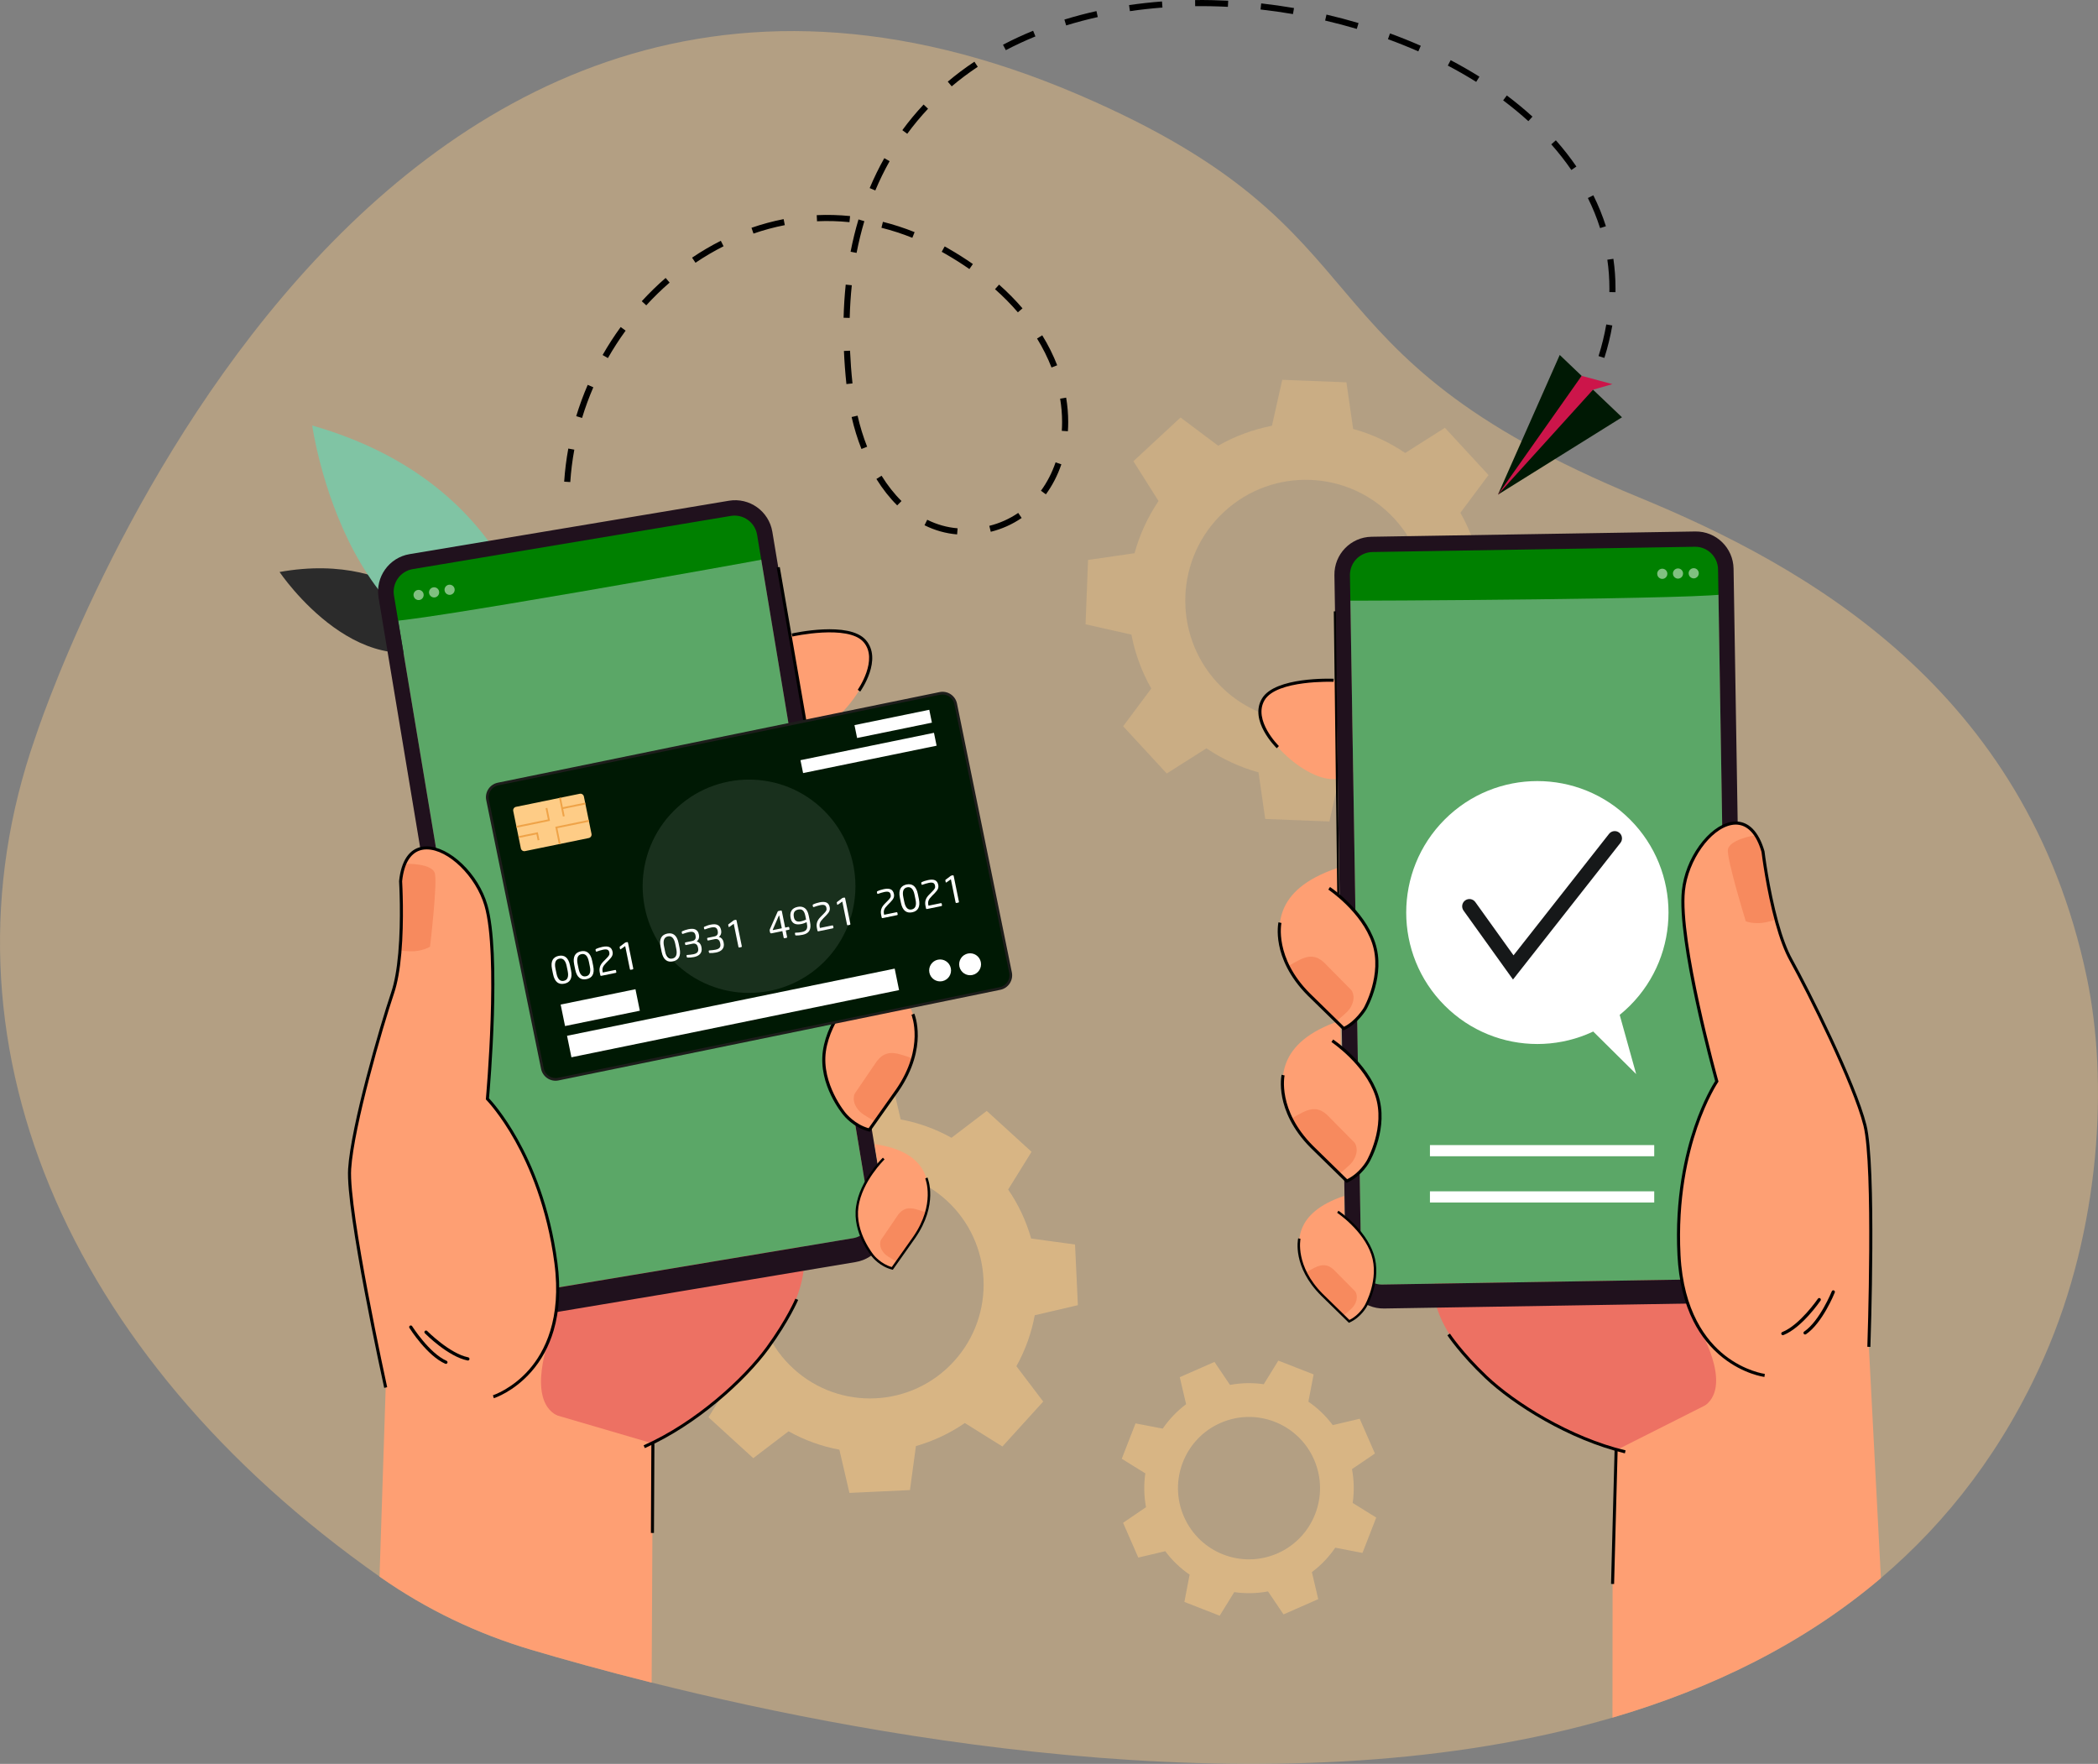 <svg width="584" height="491" viewBox="0 0 584 491" fill="none" xmlns="http://www.w3.org/2000/svg">
<rect x="0" y="0" width="584" height="491" fill="#808080" stroke="none"/>
<g clip-path="url(#clip0_3_12590)">
<g opacity="0.4">
<path d="M568.979 377.861C557.752 403.303 542.182 423.464 523.565 439.278C502.064 457.543 476.493 470.012 448.841 478.121C358.874 504.512 246.883 484.757 181.395 468.369C168.114 465.044 156.748 461.859 147.864 459.225C132.868 454.778 118.657 447.988 105.848 438.995C105.781 438.947 105.714 438.9 105.647 438.855C17.879 377.139 -19.396 288.935 9.785 205.39C10.238 204.086 96.28 -61.23 300.301 26.392C389.867 64.86 356.922 97.546 456.201 138.432C502.614 157.549 564.034 191.642 580.884 272.071C586.895 300.774 584.871 341.851 568.982 377.861H568.979Z" fill="#FECC86"/>
</g>
<g opacity="0.3">
<path d="M335.821 208.305C340.325 211.356 345.222 213.592 350.314 214.997L352.182 227.973L361.119 228.32L370.056 228.667L372.924 215.876C378.108 214.871 383.164 213.021 387.891 210.332L398.367 218.183L404.93 212.095L411.494 206.007L404.498 194.929C407.541 190.415 409.772 185.505 411.173 180.4L424.117 178.528L424.463 169.568L424.809 160.609L412.05 157.735C411.048 152.537 409.205 147.468 406.519 142.733L414.353 132.231L408.281 125.651L402.208 119.071L391.158 126.085C386.654 123.034 381.757 120.798 376.665 119.392L374.797 106.417L365.86 106.07L356.923 105.723L354.056 118.514C348.871 119.518 343.815 121.366 339.091 124.058L328.615 116.207L322.052 122.295L315.488 128.383L322.484 139.461C319.441 143.975 317.21 148.885 315.809 153.99L302.865 155.862L302.519 164.821L302.173 173.781L314.932 176.655C315.934 181.853 317.78 186.922 320.463 191.66L312.631 202.162L318.704 208.742L324.776 215.322L335.827 208.308L335.821 208.305ZM340.702 142.509C354.301 129.894 375.528 130.72 388.112 144.353C400.695 157.987 399.871 179.267 386.272 191.881C372.672 204.496 351.445 203.67 338.862 190.037C326.279 176.403 327.102 155.123 340.702 142.509Z" fill="#FECC86"/>
</g>
<g opacity="0.5">
<path d="M264.855 316.718C260.38 314.216 255.6 312.511 250.706 311.604L247.908 299.566L239.488 299.961L231.067 300.356L229.403 312.604C224.615 313.967 220.014 316.111 215.792 319.022L205.322 312.492L199.646 318.742L193.97 324.992L201.433 334.833C198.937 339.319 197.237 344.111 196.332 349.017L184.324 351.822L184.718 360.263L185.112 368.705L197.329 370.373C198.689 375.173 200.827 379.786 203.731 384.018L197.217 394.514L203.452 400.204L209.686 405.894L219.503 398.412C223.978 400.915 228.758 402.619 233.652 403.526L236.45 415.564L244.87 415.169L253.291 414.775L254.955 402.527C259.743 401.164 264.344 399.02 268.566 396.109L279.035 402.639L284.711 396.389L290.387 390.139L282.925 380.298C285.421 375.811 287.121 371.02 288.026 366.113L300.034 363.309L299.64 354.867L299.246 346.426L287.029 344.757C285.669 339.957 283.53 335.345 280.627 331.113L287.138 320.617L280.903 314.927L274.669 309.237L264.852 316.718H264.855ZM265.564 378.912C253.805 391.86 233.803 392.801 220.888 381.012C207.972 369.223 207.034 349.171 218.794 336.224C230.553 323.276 250.555 322.335 263.47 334.124C276.386 345.913 277.324 365.965 265.564 378.912Z" fill="#FECC86"/>
</g>
<g opacity="0.5">
<path d="M370.986 396.697C369.065 394.128 366.767 391.936 364.201 390.17L365.656 382.582L360.747 380.662L355.839 378.742L351.783 385.311C348.703 384.869 345.531 384.919 342.382 385.507L338.06 379.109L333.233 381.23L328.406 383.352L330.17 390.875C327.607 392.801 325.421 395.105 323.659 397.677L316.09 396.219L314.175 401.139L312.26 406.059L318.812 410.126C318.371 413.213 318.422 416.393 319.005 419.55L312.623 423.883L314.739 428.722L316.855 433.561L324.36 431.793C326.281 434.362 328.579 436.553 331.144 438.32L329.69 445.907L334.598 447.827L339.506 449.747L343.563 443.178C346.643 443.621 349.814 443.57 352.964 442.983L357.285 449.381L362.113 447.259L366.94 445.138L365.176 437.614C367.739 435.689 369.925 433.385 371.686 430.813L379.255 432.271L381.171 427.351L383.086 422.43L376.533 418.363C376.974 415.276 376.924 412.097 376.338 408.939L382.72 404.607L380.604 399.768L378.488 394.928L370.983 396.697H370.986ZM355.613 432.394C345.612 436.791 333.95 432.226 329.567 422.201C325.184 412.175 329.735 400.484 339.735 396.09C349.736 391.693 361.398 396.258 365.781 406.283C370.168 416.309 365.614 428 355.613 432.394Z" fill="#FECC86"/>
</g>
<path d="M127.146 177.036C127.146 177.036 112.633 152.982 77.817 159.221C77.817 159.221 101.256 194.067 127.146 177.036Z" fill="#2B2B2B"/>
<path d="M149.808 183.388C149.808 183.388 145.486 135.172 86.908 118.445C86.908 118.445 96.906 190.125 149.808 183.388Z" fill="#80C4A4"/>
<path d="M219.902 176.897C219.902 176.897 236.467 172.833 241.261 179.078C246.054 185.322 234.25 202.538 225.282 203.873C216.315 205.211 219.902 176.897 219.902 176.897Z" fill="#FE9F73"/>
<path d="M173.087 406.946C173.087 406.946 215.237 386.427 222.962 357.444C230.69 328.462 181.077 324.756 181.767 324.762C182.457 324.765 131.381 338.328 127.894 346.604C124.407 354.878 109.07 389.352 115.274 389.383C121.478 389.414 173.087 406.949 173.087 406.949V406.946Z" fill="#ED7163"/>
<path d="M210.376 146.67C210.365 146.608 210.351 146.547 210.334 146.485C209.86 144.4 207.903 143 205.781 143.227C205.719 143.233 205.655 143.241 205.591 143.25C205.571 143.252 205.549 143.252 205.53 143.258L112.781 158.769C112.761 158.772 112.739 158.778 112.72 158.783C112.658 158.795 112.594 158.809 112.535 158.825C110.455 159.301 109.057 161.263 109.283 163.388C109.288 163.449 109.297 163.514 109.305 163.575C109.308 163.595 109.308 163.617 109.313 163.637L141.485 356.965C141.82 358.975 143.716 360.332 145.72 359.996L239.538 344.306C241.543 343.97 242.897 342.069 242.562 340.06L210.39 146.731C210.388 146.712 210.382 146.689 210.376 146.67Z" fill="#5BA767"/>
<path d="M107.513 162.71L114.233 156.233L204.645 141.352L213.735 147.017C213.735 147.017 214.316 155.231 213.838 155.438C213.361 155.646 108.666 174.412 108.401 172.792C108.135 171.174 107.515 162.71 107.515 162.71H107.513Z" fill="#008000"/>
<g opacity="0.5">
<path d="M117.918 165.383C118.013 165.951 117.756 166.497 117.306 166.797C117.147 166.906 116.96 166.981 116.754 167.015C116.553 167.048 116.352 167.037 116.162 166.987C115.64 166.853 115.218 166.419 115.126 165.851C114.997 165.078 115.52 164.348 116.287 164.219C117.058 164.09 117.787 164.611 117.915 165.383H117.918Z" fill="white"/>
<path d="M122.234 164.66C122.329 165.229 122.072 165.774 121.623 166.074C121.464 166.183 121.277 166.259 121.07 166.292C120.866 166.326 120.662 166.315 120.478 166.264C119.956 166.127 119.537 165.696 119.442 165.128C119.314 164.355 119.833 163.625 120.604 163.496C121.374 163.367 122.103 163.888 122.232 164.66H122.234Z" fill="white"/>
<path d="M126.551 163.938C126.646 164.506 126.389 165.052 125.939 165.351C125.78 165.46 125.593 165.536 125.386 165.57C125.183 165.603 124.979 165.592 124.795 165.542C124.272 165.404 123.854 164.973 123.759 164.405C123.63 163.633 124.15 162.902 124.92 162.773C125.691 162.645 126.419 163.165 126.548 163.938H126.551Z" fill="white"/>
</g>
<path d="M242.23 338.061C242.749 341.176 240.646 344.123 237.542 344.644L147.719 359.665C144.612 360.186 141.669 358.081 141.153 354.966L109.665 165.76C109.087 162.284 111.43 158.995 114.897 158.416L203.419 143.61C206.886 143.031 210.167 145.376 210.745 148.855L242.232 338.061H242.23ZM202.905 139.384L114.012 154.251C108.291 155.209 104.427 160.633 105.382 166.368L137.194 357.521C138.149 363.256 143.559 367.13 149.28 366.173L238.173 351.305C243.894 350.348 247.758 344.924 246.803 339.189L214.991 148.035C214.036 142.3 208.626 138.426 202.905 139.384Z" fill="#20111D"/>
<path d="M181.725 401.804V402.059V402.14L181.602 426.681L181.393 468.373C168.111 465.048 156.745 461.863 147.861 459.229C132.866 454.782 118.655 447.991 105.845 438.999C105.778 438.951 105.711 438.903 105.644 438.859L107.362 386.231C107.362 386.231 96.579 337.113 97.327 325.369C98.078 313.625 105.792 286.716 109.288 276.368C110.315 273.326 110.932 269.385 111.287 265.338C111.315 265.036 111.34 264.733 111.362 264.428C111.362 264.42 111.362 264.417 111.362 264.417C111.669 260.532 111.745 256.605 111.734 253.328C111.734 253.224 111.734 253.124 111.734 253.017C111.734 252.729 111.734 252.452 111.728 252.175C111.728 252.102 111.728 252.029 111.728 251.956C111.681 247.999 111.513 245.284 111.513 245.284C111.58 244.612 111.675 243.982 111.79 243.392C111.907 242.773 112.052 242.199 112.217 241.665C112.342 241.259 112.482 240.876 112.63 240.52C113.638 238.105 115.185 236.747 117.01 236.243C118.362 235.868 119.869 235.961 121.427 236.434C126.939 238.107 133.084 244.553 135.261 251.97C139.329 265.814 135.683 305.872 135.683 305.872C135.683 305.872 145.109 315.416 151.028 334.446C152.597 339.489 153.92 345.199 154.755 351.575C155.07 353.999 155.229 356.274 155.246 358.41C155.271 360.876 155.107 363.154 154.797 365.253C154.358 368.24 153.621 370.868 152.692 373.177C147.741 385.495 137.339 388.803 137.339 388.803L138.025 389.005L154.995 393.975L180.84 401.546L181.728 401.807H181.733L181.725 401.804Z" fill="#FE9F73"/>
<path d="M235.69 270.258L236.846 277.336C236.846 277.336 226.887 287.409 230.137 300.203C233.387 312.997 241.969 314.539 241.969 314.539C241.969 314.539 255.376 296.525 255.164 290.27C254.952 284.014 254.902 273.046 235.69 270.261V270.258Z" fill="#FE9F73"/>
<path d="M243.678 312.167C243.678 312.167 249.052 306.704 254.047 294.778C253.218 294.263 251.674 293.815 250.688 293.521C247.656 292.62 245.727 293.244 244.088 295.377L237.918 304.431C237.918 304.431 236.732 306.743 239.336 309.416C240.339 310.443 243.681 312.167 243.681 312.167H243.678Z" fill="#F78A5E"/>
<path d="M242.148 315.019L241.866 314.949C237.561 313.88 234.894 310.552 234.783 310.409C234.504 310.079 227.708 301.951 229.062 292.493C230.413 283.078 238.287 275.412 238.622 275.09L239.211 275.706C239.13 275.781 231.212 283.498 229.902 292.617C228.601 301.691 235.369 309.791 235.439 309.872C235.472 309.914 237.935 312.979 241.791 314.051L249.44 303.227C257.445 291.643 253.754 282.577 253.718 282.485L254.499 282.151C254.541 282.249 255.516 284.581 255.468 288.424C255.424 291.948 254.46 297.459 250.138 303.717L242.148 315.022V315.019Z" fill="black"/>
<path d="M243.468 318.473L244.37 324.003C244.37 324.003 236.589 331.874 239.127 341.871C241.665 351.869 248.371 353.073 248.371 353.073C248.371 353.073 258.847 338.994 258.682 334.11C258.517 329.223 258.478 320.65 243.466 318.473H243.468Z" fill="#FE9F73"/>
<path d="M249.708 351.221C249.708 351.221 253.91 346.953 257.811 337.633C257.163 337.23 255.957 336.883 255.186 336.653C252.816 335.948 251.311 336.435 250.029 338.103L245.208 345.179C245.208 345.179 244.281 346.984 246.316 349.072C247.098 349.875 249.711 351.221 249.711 351.221H249.708Z" fill="#F78A5E"/>
<path d="M248.514 353.449L248.293 353.396C244.929 352.562 242.846 349.959 242.76 349.85C242.542 349.592 237.232 343.242 238.29 335.85C239.345 328.494 245.499 322.502 245.761 322.25L246.222 322.731C246.16 322.79 239.97 328.819 238.949 335.945C237.932 343.035 243.22 349.366 243.273 349.43C243.301 349.464 245.225 351.857 248.237 352.696L254.215 344.238C260.469 335.187 257.588 328.1 257.557 328.03L258.168 327.769C258.297 328.069 261.237 335.245 254.759 344.622L248.517 353.455L248.514 353.449Z" fill="black"/>
<path d="M153.093 372.033C153.093 372.033 146.376 389.448 154.978 393.968C163.58 398.488 134.259 400.895 134.264 400.042C134.27 399.191 114.006 373.964 119.109 372.713C124.213 371.462 140.172 365.579 143.762 369.43C147.353 373.281 153.093 372.033 153.093 372.033Z" fill="#FE9F73"/>
<path d="M228.906 228.355L230.062 235.434C230.062 235.434 220.103 245.507 223.353 258.301C226.603 271.095 235.185 272.637 235.185 272.637C235.185 272.637 248.592 254.623 248.38 248.368C248.171 242.115 248.118 231.143 228.906 228.358V228.355Z" fill="#FE9F73"/>
<path d="M236.891 270.265C236.891 270.265 242.265 264.801 247.26 252.875C246.431 252.36 244.887 251.912 243.901 251.619C240.869 250.717 238.94 251.341 237.301 253.474L231.131 262.529C231.131 262.529 229.944 264.841 232.549 267.514C233.552 268.541 236.894 270.265 236.894 270.265H236.891Z" fill="#F78A5E"/>
<path d="M181.314 401.827L181.188 426.703L182.037 426.707L182.163 401.831L181.314 401.827Z" fill="black"/>
<path d="M179.5 403.097L179.156 402.319C193.588 395.938 206.998 383.659 213.346 374.952C218.964 367.252 221.373 361.559 221.396 361.5L222.18 361.83C222.155 361.889 219.715 367.666 214.033 375.453C207.617 384.249 194.074 396.651 179.5 403.097Z" fill="black"/>
<path d="M121.017 242.968C120.171 240.567 114.054 240.248 112.256 240.57C111.094 240.777 112.309 263.386 111.365 264.416C111.365 264.416 111.195 264.699 114.163 264.802C117.435 264.917 119.705 263.535 119.705 263.535C119.705 263.535 121.86 245.37 121.014 242.968H121.017Z" fill="#F78A5E"/>
<path d="M235.363 273.117L235.084 273.049C231.212 272.131 228.141 268.675 228.012 268.526C227.716 268.179 220.921 260.051 222.278 250.591C223.629 241.176 231.502 233.509 231.837 233.188L232.426 233.803C232.345 233.879 224.427 241.595 223.118 250.714C221.817 259.785 228.585 267.888 228.654 267.969C228.68 267.997 231.524 271.194 235.006 272.151L242.656 261.325C250.661 249.74 246.97 240.675 246.933 240.582L247.715 240.249C247.757 240.347 248.731 242.679 248.684 246.521C248.639 250.045 247.676 255.556 243.354 261.815L235.366 273.117H235.363Z" fill="black"/>
<path d="M229.643 235.505L216.217 157.981L217.057 157.844L230.481 235.365L229.643 235.505Z" fill="black"/>
<path d="M239.446 192.51L238.753 192.017C238.812 191.933 244.636 183.59 240.364 178.711C236.034 173.769 220.731 177.147 220.578 177.18L220.391 176.349C221.038 176.204 236.341 172.828 241.001 178.149C245.716 183.531 239.703 192.146 239.446 192.51Z" fill="black"/>
<path d="M124.387 379.568C124.261 379.658 124.097 379.68 123.946 379.616C118.892 377.388 114.168 369.957 113.967 369.641C113.836 369.431 113.898 369.157 114.107 369.022C114.316 368.891 114.593 368.952 114.724 369.162C114.771 369.238 119.504 376.68 124.306 378.796C124.532 378.897 124.635 379.16 124.535 379.387C124.501 379.462 124.448 379.527 124.387 379.571V379.568Z" fill="#000100"/>
<path d="M130.501 378.633C130.404 378.703 130.278 378.733 130.152 378.708C124.739 377.625 118.524 371.389 118.264 371.126C118.091 370.95 118.091 370.664 118.267 370.491C118.443 370.314 118.728 370.317 118.901 370.491C118.962 370.552 125.185 376.797 130.328 377.824C130.571 377.871 130.727 378.109 130.68 378.353C130.658 378.47 130.591 378.565 130.501 378.63V378.633Z" fill="#000100"/>
<path d="M137.464 389.205L137.207 388.393C137.26 388.376 142.534 386.647 147.25 381.278C151.602 376.324 156.366 367.158 154.33 351.63C152.284 335.998 147.241 324.472 143.369 317.553C139.176 310.058 135.415 306.209 135.378 306.17L135.239 306.03L135.256 305.831C135.292 305.431 138.849 265.695 134.851 252.09C132.458 243.939 124.817 236.48 118.822 236.438C118.817 236.438 118.814 236.438 118.808 236.438C115.846 236.424 113.705 238.274 112.619 241.792C112.3 242.822 112.071 244.001 111.937 245.297C111.976 245.974 112.538 256.025 111.711 265.379C111.306 269.997 110.625 273.739 109.69 276.507C106.49 285.979 98.508 313.5 97.749 325.401C97.012 336.949 107.666 385.65 107.775 386.143L106.945 386.325C106.504 384.318 96.157 337.017 96.903 325.348C97.668 313.369 105.675 285.741 108.886 276.236C109.799 273.532 110.466 269.854 110.865 265.306C111.711 255.731 111.094 245.417 111.089 245.313V245.28V245.246C111.228 243.883 111.471 242.638 111.806 241.543C113.333 236.603 116.455 235.576 118.811 235.59C118.817 235.59 118.822 235.59 118.828 235.59C121.846 235.612 125.425 237.39 128.644 240.471C131.942 243.626 134.435 247.667 135.663 251.852C139.606 265.267 136.417 302.344 136.118 305.719C136.841 306.492 140.298 310.335 144.089 317.108C148.004 324.094 153.102 335.737 155.168 351.52C156.084 358.521 155.729 364.854 154.115 370.349C152.817 374.76 150.712 378.639 147.853 381.88C142.978 387.408 137.685 389.138 137.461 389.208L137.464 389.205Z" fill="black"/>
<path d="M371.818 189.385C371.818 189.385 354.795 188.388 351.205 195.397C347.614 202.405 362.325 217.2 371.385 216.892C380.445 216.584 371.818 189.385 371.818 189.385Z" fill="#FE9F73"/>
<path d="M459.303 407.176C459.303 407.176 414.152 394.626 401.331 367.516C388.511 340.408 436.638 327.782 435.96 327.911C435.281 328.04 487.962 332.135 492.882 339.641C497.804 347.148 519.098 378.277 513.001 379.433C506.906 380.586 459.303 407.176 459.303 407.176Z" fill="#ED7163"/>
<path d="M375.744 157.933C375.744 157.868 375.747 157.807 375.749 157.742C375.842 155.607 377.514 153.874 379.641 153.715C379.703 153.709 379.767 153.706 379.831 153.701C379.854 153.701 379.873 153.698 379.893 153.698L473.912 152.164C473.934 152.164 473.953 152.164 473.973 152.164C474.037 152.164 474.099 152.167 474.163 152.17C476.293 152.262 478.021 153.939 478.183 156.069C478.189 156.13 478.192 156.194 478.197 156.259C478.197 156.281 478.2 156.301 478.203 156.32L481.383 352.297C481.416 354.334 479.794 356.014 477.762 356.047L382.659 357.598C380.627 357.631 378.952 356.008 378.918 353.968L375.738 157.991C375.738 157.969 375.738 157.949 375.738 157.93L375.744 157.933Z" fill="#5BA767"/>
<path d="M479.805 155.086L472.029 149.934L380.426 151.666L372.505 158.882C372.505 158.882 373.415 167.066 373.92 167.183C374.426 167.301 480.782 166.805 480.752 165.165C480.721 163.525 479.808 155.089 479.808 155.089L479.805 155.086Z" fill="#008000"/>
<g opacity="0.5">
<path d="M470.05 159.602C470.058 160.178 470.41 160.668 470.904 160.881C471.08 160.959 471.278 161.001 471.488 160.996C471.692 160.993 471.887 160.945 472.063 160.861C472.552 160.635 472.887 160.131 472.878 159.554C472.864 158.771 472.219 158.146 471.44 158.16C470.659 158.174 470.036 158.818 470.05 159.602Z" fill="white"/>
<path d="M465.675 159.672C465.683 160.249 466.035 160.739 466.529 160.951C466.705 161.03 466.903 161.072 467.113 161.066C467.319 161.063 467.518 161.016 467.691 160.932C468.179 160.702 468.514 160.201 468.503 159.625C468.489 158.841 467.847 158.217 467.065 158.231C466.284 158.245 465.661 158.888 465.675 159.672Z" fill="white"/>
<path d="M461.3 159.746C461.308 160.323 461.66 160.813 462.154 161.025C462.33 161.104 462.528 161.146 462.738 161.14C462.947 161.135 463.143 161.09 463.316 161.006C463.804 160.776 464.139 160.275 464.128 159.699C464.114 158.915 463.472 158.291 462.69 158.305C461.909 158.319 461.286 158.963 461.3 159.746Z" fill="white"/>
</g>
<path d="M375.774 160.146C375.719 156.622 378.522 153.72 382.034 153.661L471.767 152.197C475.282 152.141 478.177 154.948 478.236 158.472L481.349 350.267C481.399 353.427 478.887 356.027 475.737 356.077L384.686 357.564C381.537 357.614 378.94 355.098 378.89 351.938L375.777 160.143L375.774 160.146ZM371.45 160.11L374.596 353.88C374.691 359.694 379.468 364.329 385.267 364.233L475.374 362.764C481.173 362.669 485.797 357.88 485.702 352.067L482.555 158.296C482.46 152.483 477.683 147.848 471.884 147.943L381.777 149.412C375.978 149.507 371.355 154.296 371.45 160.11Z" fill="#20111D"/>
<path d="M523.565 439.284C502.065 457.549 476.493 470.018 448.842 478.127L448.886 440.921L448.9 428.124L449.939 404.012L449.925 403.936L449.88 403.684L450.14 403.553L450.707 403.264L474.773 391.134H474.779L490.559 383.18L491.198 382.858C491.198 382.858 480.329 381.481 473.252 370.212C473.243 370.201 473.241 370.19 473.232 370.179C473.227 370.17 473.224 370.165 473.221 370.156C471.914 368.077 470.742 365.658 469.787 362.854C469.106 360.844 468.533 358.633 468.115 356.207C467.746 354.102 467.492 351.837 467.366 349.394C467.177 345.641 467.19 342.083 467.358 338.727C467.481 336.337 467.682 334.053 467.947 331.87C468.263 329.242 468.673 326.771 469.142 324.456C470.44 318.06 472.205 312.874 473.813 309.02C476.002 303.764 477.892 300.987 477.892 300.987C477.892 300.987 475.605 292.786 473.285 282.534C473.093 281.697 472.906 280.849 472.719 279.99C470.192 268.472 467.838 255.107 468.6 247.897C469.404 240.206 474.288 232.755 479.408 230.113C480.851 229.363 482.32 229.002 483.716 229.125C485.603 229.293 487.371 230.343 488.797 232.54C489.01 232.865 489.213 233.217 489.409 233.592C489.663 234.085 489.906 234.619 490.132 235.199C490.132 235.199 490.132 235.204 490.138 235.21C490.358 235.775 490.565 236.377 490.752 237.027C490.752 237.027 491.104 239.929 491.818 244.057C491.852 244.253 491.888 244.455 491.922 244.659C491.955 244.849 491.989 245.04 492.022 245.225C492.6 248.398 493.368 252.146 494.342 255.816V255.827C494.342 255.827 494.342 255.827 494.342 255.832C494.418 256.123 494.498 256.42 494.579 256.708C495.657 260.627 496.975 264.389 498.533 267.193C503.838 276.74 516.273 301.81 519.126 313.229C521.977 324.643 520.218 374.9 520.218 374.9L523.568 439.278L523.565 439.284Z" fill="#FE9F73"/>
<path d="M373.105 284.07L373.245 291.241C373.245 291.241 384.854 299.347 383.963 312.516C383.072 325.687 374.909 328.758 374.909 328.758C374.909 328.758 358.478 313.467 357.56 307.276C356.641 301.088 354.715 290.287 373.108 284.07H373.105Z" fill="#FE9F73"/>
<path d="M372.798 326.735C372.798 326.735 366.528 322.336 359.467 311.509C360.19 310.852 361.628 310.135 362.546 309.668C365.366 308.232 367.374 308.498 369.373 310.297L377.073 318.087C377.073 318.087 378.656 320.147 376.576 323.245C375.777 324.438 372.798 326.738 372.798 326.738V326.735Z" fill="#F78A5E"/>
<path d="M374.819 329.268L364.927 319.598C359.544 314.224 357.606 308.976 356.925 305.519C356.185 301.749 356.724 299.278 356.746 299.174L357.576 299.362C357.553 299.457 355.557 309.043 365.521 318.99L374.992 328.249C378.591 326.497 380.461 323.037 380.481 323.001C380.542 322.897 385.738 313.703 382.823 305.015C379.894 296.283 370.715 290.128 370.622 290.066L371.091 289.355C371.48 289.61 380.606 295.729 383.63 304.744C386.668 313.801 381.45 323.026 381.223 323.415C381.148 323.561 379.124 327.317 375.081 329.147L374.816 329.268H374.819Z" fill="black"/>
<path d="M374.141 332.898L374.249 338.502C374.249 338.502 383.321 344.836 382.625 355.127C381.93 365.419 375.551 367.818 375.551 367.818C375.551 367.818 362.71 355.869 361.993 351.033C361.275 346.196 359.77 337.757 374.143 332.898H374.141Z" fill="#FE9F73"/>
<path d="M373.9 366.24C373.9 366.24 369 362.8 363.483 354.342C364.05 353.827 365.173 353.267 365.89 352.9C368.093 351.778 369.662 351.985 371.225 353.393L377.242 359.478C377.242 359.478 378.479 361.087 376.854 363.508C376.229 364.44 373.903 366.237 373.903 366.237L373.9 366.24Z" fill="#F78A5E"/>
<path d="M375.481 368.215L367.753 360.658C359.69 352.609 361.29 345.018 361.362 344.699L362.01 344.845C361.993 344.92 360.432 352.41 368.219 360.183L375.621 367.418C378.441 366.046 379.895 363.345 379.909 363.317C379.957 363.236 384.016 356.051 381.741 349.261C379.451 342.438 372.279 337.629 372.206 337.582L372.572 337.027C372.873 337.226 380.007 342.007 382.369 349.051C384.742 356.13 380.663 363.337 380.49 363.642C380.431 363.757 378.848 366.69 375.69 368.123L375.484 368.215H375.481Z" fill="black"/>
<path d="M472.68 369.221C472.68 369.221 482.424 385.133 474.776 391.137C467.129 397.138 496.4 394.199 496.244 393.362C496.087 392.525 511.471 364.046 506.228 363.738C500.982 363.431 484.227 360.536 481.391 364.973C478.551 369.409 472.68 369.221 472.68 369.221Z" fill="#FE9F73"/>
<path d="M372.231 241.629L372.371 248.8C372.371 248.8 383.98 256.905 383.089 270.074C382.198 283.246 374.035 286.316 374.035 286.316C374.035 286.316 357.604 271.023 356.686 264.835C355.767 258.646 353.841 247.845 372.234 241.629H372.231Z" fill="#FE9F73"/>
<path d="M371.924 284.294C371.924 284.294 365.654 279.894 358.593 269.068C359.316 268.41 360.754 267.694 361.672 267.226C364.492 265.79 366.5 266.056 368.499 267.856L376.199 275.645C376.199 275.645 377.782 277.705 375.702 280.804C374.903 281.996 371.924 284.297 371.924 284.297V284.294Z" fill="#F78A5E"/>
<path d="M449.437 403.664L448.451 440.898L449.3 440.921L450.285 403.686L449.437 403.664Z" fill="black"/>
<path d="M452.302 404.552C436.803 400.852 421.249 391.103 413.357 383.613C406.366 376.98 402.923 371.74 402.89 371.687L403.602 371.223C403.635 371.273 407.03 376.437 413.94 382.995C421.755 390.409 437.155 400.06 452.5 403.723L452.302 404.552Z" fill="black"/>
<path d="M480.98 236.474C481.379 233.96 487.337 232.536 489.163 232.527C490.341 232.522 493.22 254.977 494.334 255.823C494.334 255.823 494.552 256.069 491.651 256.71C488.454 257.415 485.969 256.466 485.969 256.466C485.969 256.466 480.578 238.99 480.977 236.474H480.98Z" fill="#F78A5E"/>
<path d="M373.943 286.82L364.054 277.152C358.671 271.778 356.733 266.53 356.052 263.074C355.312 259.304 355.851 256.832 355.873 256.729L356.703 256.916C356.68 257.011 354.684 266.598 364.648 276.545L374.122 285.804C377.371 284.234 379.597 280.573 379.619 280.536C379.669 280.449 384.865 271.258 381.95 262.57C379.021 253.837 369.841 247.683 369.749 247.621L370.218 246.91C370.606 247.165 379.733 253.283 382.757 262.299C385.795 271.356 380.577 280.581 380.35 280.97C380.247 281.144 377.846 285.098 374.205 286.705L373.943 286.82Z" fill="black"/>
<path d="M372.24 248.81L371.276 170.181L371.832 170.164L372.795 248.794L372.24 248.81Z" fill="black"/>
<path d="M355.407 208.282C355.088 207.971 347.623 200.587 351.289 194.438C354.915 188.362 370.573 188.91 371.237 188.938L371.204 189.789C371.047 189.784 355.384 189.232 352.017 194.878C348.695 200.447 355.923 207.601 355.996 207.671L355.404 208.282H355.407Z" fill="black"/>
<path d="M502.271 371.433C502.411 371.498 502.578 371.492 502.715 371.4C507.283 368.296 510.594 360.128 510.731 359.781C510.823 359.552 510.711 359.292 510.482 359.196C510.253 359.104 509.991 359.216 509.899 359.446C509.865 359.527 506.551 367.705 502.21 370.655C502.006 370.795 501.953 371.072 502.09 371.279C502.137 371.349 502.198 371.4 502.268 371.433H502.271Z" fill="#000100"/>
<path d="M496.087 371.619C496.196 371.669 496.324 371.678 496.445 371.63C501.573 369.587 506.563 362.327 506.772 362.019C506.912 361.814 506.858 361.535 506.655 361.395C506.451 361.255 506.172 361.308 506.032 361.512C505.982 361.585 500.987 368.851 496.112 370.793C495.883 370.886 495.769 371.146 495.861 371.375C495.906 371.485 495.987 371.569 496.087 371.616V371.619Z" fill="#000100"/>
<path d="M491.146 383.281C490.914 383.253 485.394 382.509 479.604 377.955C476.209 375.282 473.436 371.848 471.367 367.747C468.788 362.637 467.3 356.471 466.939 349.42C466.13 333.522 469.047 321.148 471.638 313.566C474.148 306.219 476.854 301.814 477.429 300.924C476.524 297.66 466.71 261.767 468.171 247.859C468.626 243.521 470.348 239.096 473.026 235.396C475.639 231.782 478.836 229.384 481.801 228.815C484.118 228.37 487.385 228.807 489.78 233.4C490.308 234.416 490.771 235.597 491.154 236.913L491.168 236.98C491.179 237.083 492.433 247.339 494.987 256.603C496.199 261.006 497.517 264.501 498.904 266.995C503.774 275.761 516.628 301.486 519.537 313.13C522.371 324.471 520.715 372.869 520.643 374.924L519.794 374.893C519.811 374.392 521.519 324.56 518.713 313.337C515.824 301.772 503.017 276.148 498.162 267.409C496.743 264.857 495.401 261.297 494.169 256.83C491.673 247.778 490.411 237.794 490.33 237.117C489.965 235.869 489.526 234.752 489.029 233.795C487.323 230.526 484.88 229.095 481.963 229.652C476.075 230.777 469.904 239.499 469.019 247.949C467.537 262.055 478.194 300.495 478.303 300.882L478.356 301.072L478.244 301.237C478.213 301.282 475.209 305.746 472.434 313.88C469.874 321.384 466.99 333.634 467.791 349.378C468.589 365.049 474.941 373.205 480.131 377.289C485.738 381.7 491.201 382.433 491.254 382.442L491.148 383.287L491.146 383.281Z" fill="black"/>
<path d="M277.944 275.241L155.835 300.288C153.571 300.753 151.36 299.289 150.896 297.019L135.808 223.1C135.345 220.83 136.805 218.614 139.069 218.149L261.178 193.102C263.442 192.637 265.654 194.101 266.117 196.371L281.205 270.29C281.668 272.56 280.208 274.776 277.944 275.241Z" fill="#001904"/>
<g opacity="0.1">
<path d="M229.447 267.69C241.013 256.095 241.013 237.296 229.447 225.701C217.881 214.106 199.129 214.106 187.562 225.701C175.996 237.296 175.996 256.095 187.562 267.69C199.129 279.285 217.881 279.285 229.447 267.69Z" fill="white"/>
</g>
<path d="M159.074 271.609C159.041 272.034 158.94 272.398 158.775 272.697C158.611 272.997 158.387 273.238 158.105 273.42C157.823 273.602 157.488 273.733 157.1 273.811C156.712 273.89 156.352 273.904 156.02 273.848C155.685 273.792 155.383 273.657 155.115 273.448C154.844 273.238 154.613 272.941 154.414 272.563C154.216 272.185 154.06 271.712 153.945 271.147L153.663 269.767C153.549 269.202 153.507 268.706 153.54 268.281C153.574 267.855 153.675 267.492 153.839 267.192C154.004 266.893 154.23 266.649 154.515 266.467C154.8 266.285 155.137 266.154 155.523 266.072C155.911 265.994 156.268 265.983 156.6 266.039C156.93 266.095 157.231 266.229 157.499 266.439C157.77 266.649 158.002 266.946 158.2 267.324C158.398 267.701 158.555 268.174 158.669 268.74L158.951 270.12C159.066 270.685 159.108 271.18 159.074 271.606V271.609ZM157.742 268.93C157.656 268.502 157.541 268.141 157.407 267.853C157.271 267.564 157.114 267.34 156.941 267.175C156.765 267.013 156.573 266.907 156.363 266.856C156.151 266.809 155.928 266.806 155.69 266.856C155.453 266.904 155.246 266.993 155.07 267.122C154.895 267.251 154.761 267.424 154.663 267.643C154.565 267.861 154.512 268.13 154.498 268.449C154.484 268.768 154.523 269.14 154.61 269.571L154.892 270.951C154.978 271.379 155.09 271.74 155.227 272.029C155.364 272.317 155.52 272.544 155.693 272.706C155.866 272.868 156.062 272.975 156.271 273.025C156.483 273.075 156.707 273.075 156.944 273.025C157.181 272.977 157.388 272.888 157.564 272.759C157.74 272.63 157.874 272.457 157.971 272.238C158.069 272.02 158.122 271.751 158.136 271.432C158.15 271.113 158.111 270.741 158.024 270.31L157.742 268.93Z" fill="white"/>
<path d="M165.244 270.343C165.211 270.769 165.11 271.132 164.945 271.432C164.781 271.731 164.557 271.972 164.275 272.154C163.993 272.336 163.658 272.467 163.27 272.546C162.882 272.624 162.522 272.638 162.19 272.582C161.855 272.526 161.553 272.392 161.285 272.182C161.014 271.972 160.783 271.675 160.584 271.298C160.386 270.92 160.23 270.447 160.115 269.881L159.833 268.501C159.719 267.936 159.677 267.441 159.71 267.015C159.744 266.59 159.844 266.226 160.009 265.926C160.174 265.627 160.4 265.383 160.685 265.202C160.97 265.02 161.307 264.888 161.693 264.807C162.081 264.728 162.438 264.717 162.77 264.773C163.1 264.829 163.401 264.964 163.669 265.174C163.94 265.383 164.172 265.68 164.37 266.058C164.568 266.436 164.725 266.909 164.839 267.474L165.121 268.854C165.236 269.419 165.278 269.915 165.244 270.34V270.343ZM163.912 267.665C163.826 267.236 163.711 266.875 163.577 266.587C163.44 266.299 163.284 266.075 163.111 265.91C162.935 265.747 162.742 265.641 162.533 265.591C162.321 265.543 162.098 265.54 161.86 265.591C161.623 265.638 161.416 265.728 161.24 265.856C161.065 265.985 160.931 266.159 160.833 266.377C160.735 266.595 160.682 266.864 160.668 267.183C160.654 267.502 160.693 267.874 160.78 268.305L161.062 269.685C161.148 270.114 161.263 270.475 161.397 270.763C161.534 271.051 161.69 271.278 161.863 271.44C162.036 271.603 162.232 271.709 162.441 271.759C162.653 271.81 162.876 271.81 163.114 271.759C163.351 271.712 163.558 271.622 163.734 271.493C163.91 271.365 164.044 271.191 164.141 270.973C164.239 270.755 164.292 270.486 164.306 270.167C164.32 269.848 164.281 269.475 164.194 269.044L163.912 267.665Z" fill="white"/>
<path d="M170.51 264.906C170.591 265.309 170.56 265.678 170.418 266.017C170.273 266.355 169.996 266.733 169.583 267.153L168.737 268.018C168.489 268.267 168.29 268.494 168.14 268.698C167.989 268.902 167.88 269.101 167.807 269.294C167.737 269.487 167.698 269.678 167.69 269.868C167.682 270.058 167.701 270.265 167.749 270.489L167.793 270.705L171.23 270C171.283 269.988 171.336 269.994 171.381 270.016C171.428 270.039 171.456 270.078 171.468 270.131L171.56 270.582C171.571 270.638 171.56 270.685 171.526 270.727C171.493 270.769 171.448 270.797 171.395 270.808L167.352 271.637C167.299 271.648 167.249 271.637 167.199 271.609C167.151 271.581 167.12 271.539 167.109 271.483L166.942 270.654C166.833 270.123 166.855 269.613 167.006 269.121C167.157 268.628 167.475 268.138 167.958 267.648L168.849 266.742C169.03 266.554 169.178 266.395 169.293 266.257C169.407 266.12 169.494 265.992 169.549 265.871C169.605 265.751 169.639 265.628 169.644 265.505C169.653 265.381 169.639 265.247 169.608 265.096C169.533 264.729 169.362 264.486 169.092 264.365C168.824 264.248 168.413 264.245 167.863 264.357C167.598 264.41 167.305 264.489 166.986 264.586C166.665 264.684 166.367 264.782 166.09 264.883L166.048 264.892C165.939 264.914 165.872 264.864 165.847 264.74L165.775 264.377C165.764 264.321 165.775 264.276 165.805 264.239C165.836 264.203 165.878 264.175 165.931 264.15C166.174 264.027 166.456 263.918 166.771 263.817C167.087 263.716 167.4 263.635 167.704 263.57C168.533 263.4 169.175 263.422 169.63 263.635C170.086 263.848 170.376 264.27 170.507 264.903L170.51 264.906Z" fill="white"/>
<path d="M176.251 269.746C176.225 269.794 176.184 269.825 176.131 269.836L175.569 269.951C175.514 269.962 175.466 269.951 175.424 269.917C175.382 269.884 175.354 269.839 175.343 269.786L174.031 263.354L172.833 264.196C172.789 264.227 172.747 264.247 172.708 264.255C172.646 264.266 172.607 264.235 172.593 264.163L172.487 263.642C172.481 263.608 172.484 263.58 172.498 263.561C172.512 263.541 172.535 263.516 172.562 263.488L173.953 262.436C174.025 262.377 174.092 262.343 174.154 262.329L174.573 262.243C174.626 262.231 174.676 262.243 174.721 262.271C174.765 262.301 174.793 262.343 174.804 262.397L176.273 269.595C176.284 269.651 176.276 269.702 176.251 269.749V269.746Z" fill="white"/>
<path d="M189.294 265.406C189.26 265.831 189.16 266.195 188.995 266.494C188.83 266.794 188.607 267.035 188.325 267.216C188.043 267.398 187.708 267.53 187.32 267.608C186.932 267.687 186.572 267.701 186.239 267.645C185.904 267.589 185.603 267.454 185.335 267.244C185.064 267.035 184.832 266.738 184.634 266.36C184.436 265.982 184.28 265.509 184.165 264.944L183.883 263.564C183.769 262.999 183.727 262.503 183.76 262.078C183.794 261.652 183.894 261.288 184.059 260.989C184.224 260.689 184.45 260.446 184.735 260.264C185.019 260.082 185.357 259.951 185.743 259.869C186.131 259.791 186.488 259.78 186.82 259.836C187.15 259.892 187.451 260.026 187.719 260.236C187.99 260.446 188.222 260.743 188.42 261.12C188.618 261.498 188.775 261.971 188.889 262.537L189.171 263.917C189.285 264.482 189.327 264.977 189.294 265.403V265.406ZM187.962 262.727C187.876 262.299 187.761 261.938 187.627 261.649C187.49 261.361 187.334 261.137 187.161 260.972C186.985 260.81 186.792 260.703 186.583 260.653C186.371 260.605 186.147 260.603 185.91 260.653C185.673 260.701 185.466 260.79 185.29 260.919C185.114 261.048 184.98 261.221 184.883 261.44C184.785 261.658 184.732 261.927 184.718 262.246C184.704 262.565 184.743 262.937 184.83 263.368L185.112 264.748C185.198 265.176 185.31 265.537 185.447 265.825C185.583 266.114 185.74 266.34 185.913 266.503C186.086 266.665 186.281 266.771 186.491 266.822C186.703 266.872 186.926 266.872 187.164 266.822C187.401 266.774 187.608 266.685 187.783 266.556C187.959 266.427 188.093 266.254 188.191 266.035C188.289 265.817 188.342 265.548 188.356 265.229C188.37 264.91 188.331 264.538 188.244 264.107L187.962 262.727Z" fill="white"/>
<path d="M195.28 264.726C195.21 265.028 195.082 265.291 194.894 265.512C194.707 265.736 194.467 265.921 194.174 266.069C193.881 266.218 193.549 266.33 193.175 266.408C192.848 266.475 192.535 266.517 192.239 266.534C191.941 266.551 191.664 266.559 191.41 266.553C191.352 266.553 191.301 266.537 191.259 266.514C191.215 266.492 191.187 266.453 191.176 266.397L191.103 266.044C191.081 265.929 191.125 265.859 191.24 265.834L191.271 265.829C191.586 265.806 191.893 265.778 192.2 265.745C192.505 265.711 192.775 265.669 193.016 265.621C193.574 265.507 193.954 265.314 194.16 265.036C194.367 264.759 194.42 264.379 194.319 263.889L194.275 263.676C194.247 263.539 194.199 263.405 194.132 263.265C194.065 263.128 193.973 263.004 193.856 262.901C193.739 262.797 193.596 262.722 193.429 262.677C193.258 262.629 193.06 262.629 192.828 262.677L190.972 263.058C190.843 263.083 190.765 263.035 190.74 262.912L190.667 262.554C190.642 262.425 190.693 262.347 190.821 262.319L192.678 261.938C192.923 261.888 193.116 261.809 193.256 261.703C193.398 261.597 193.499 261.473 193.557 261.339C193.619 261.202 193.649 261.059 193.655 260.911C193.66 260.763 193.649 260.62 193.621 260.483L193.593 260.34C193.507 259.92 193.325 259.637 193.043 259.492C192.761 259.349 192.334 259.335 191.756 259.453C191.458 259.514 191.184 259.587 190.936 259.668C190.687 259.752 190.399 259.847 190.076 259.956L190.045 259.962C189.93 259.984 189.861 259.94 189.835 259.822L189.76 259.458C189.749 259.411 189.76 259.366 189.791 259.324C189.822 259.282 189.861 259.248 189.914 259.223C190.148 259.117 190.405 259.016 190.684 258.912C190.963 258.812 191.268 258.728 191.594 258.661C191.974 258.582 192.329 258.543 192.655 258.543C192.982 258.543 193.27 258.599 193.524 258.711C193.778 258.823 193.99 258.991 194.163 259.218C194.336 259.444 194.462 259.749 194.54 260.13L194.568 260.273C194.638 260.62 194.621 260.95 194.515 261.264C194.409 261.577 194.21 261.843 193.923 262.067C194.124 262.117 194.3 262.193 194.448 262.291C194.596 262.389 194.721 262.501 194.825 262.629C194.928 262.758 195.012 262.892 195.079 263.035C195.143 263.178 195.19 263.323 195.221 263.475L195.266 263.69C195.344 264.071 195.347 264.415 195.28 264.715V264.726Z" fill="white"/>
<path d="M201.453 263.46C201.383 263.762 201.254 264.025 201.067 264.247C200.88 264.471 200.64 264.655 200.347 264.804C200.054 264.952 199.722 265.064 199.347 265.142C199.021 265.209 198.708 265.251 198.412 265.268C198.113 265.285 197.837 265.293 197.583 265.288C197.524 265.288 197.474 265.271 197.432 265.249C197.388 265.226 197.36 265.187 197.348 265.131L197.276 264.778C197.254 264.664 197.298 264.594 197.413 264.568L197.443 264.563C197.759 264.54 198.066 264.512 198.373 264.479C198.677 264.445 198.948 264.403 199.188 264.356C199.747 264.241 200.126 264.048 200.333 263.771C200.54 263.494 200.593 263.113 200.492 262.623L200.448 262.411C200.42 262.273 200.372 262.139 200.305 261.999C200.238 261.862 200.146 261.739 200.029 261.635C199.911 261.532 199.769 261.456 199.602 261.411C199.434 261.364 199.233 261.364 199.001 261.411L197.145 261.792C197.016 261.817 196.938 261.77 196.913 261.646L196.84 261.288C196.815 261.159 196.865 261.081 196.994 261.053L198.851 260.672C199.096 260.622 199.289 260.544 199.428 260.437C199.571 260.331 199.671 260.208 199.73 260.073C199.791 259.936 199.822 259.794 199.828 259.645C199.833 259.497 199.822 259.354 199.794 259.217L199.766 259.074C199.68 258.654 199.498 258.372 199.216 258.226C198.934 258.083 198.507 258.069 197.929 258.187C197.63 258.249 197.357 258.321 197.108 258.402C196.86 258.486 196.572 258.582 196.248 258.691L196.218 258.696C196.103 258.719 196.033 258.674 196.008 258.556L195.933 258.193C195.922 258.145 195.933 258.1 195.964 258.058C195.994 258.016 196.033 257.983 196.086 257.957C196.321 257.851 196.578 257.75 196.857 257.647C197.136 257.546 197.441 257.462 197.767 257.395C198.147 257.317 198.502 257.277 198.828 257.277C199.155 257.277 199.442 257.333 199.696 257.445C199.951 257.557 200.163 257.725 200.336 257.952C200.509 258.179 200.635 258.484 200.713 258.864L200.741 259.007C200.81 259.354 200.794 259.684 200.688 259.998C200.582 260.311 200.383 260.577 200.096 260.801C200.297 260.852 200.473 260.927 200.621 261.025C200.769 261.123 200.894 261.235 200.998 261.364C201.101 261.492 201.185 261.627 201.252 261.77C201.316 261.912 201.363 262.058 201.394 262.209L201.439 262.425C201.517 262.805 201.52 263.149 201.453 263.449V263.46Z" fill="white"/>
<path d="M206.467 263.543C206.442 263.591 206.4 263.622 206.347 263.633L205.786 263.748C205.73 263.759 205.683 263.748 205.641 263.714C205.599 263.68 205.571 263.636 205.56 263.582L204.248 257.151L203.05 257.993C203.005 258.024 202.964 258.043 202.924 258.052C202.863 258.063 202.824 258.032 202.81 257.96L202.704 257.439C202.698 257.405 202.701 257.377 202.715 257.358C202.729 257.338 202.751 257.313 202.779 257.285L204.17 256.233C204.242 256.174 204.309 256.14 204.371 256.126L204.789 256.039C204.842 256.028 204.893 256.039 204.937 256.067C204.982 256.098 205.01 256.14 205.021 256.193L206.49 263.392C206.501 263.445 206.493 263.499 206.467 263.546V263.543Z" fill="white"/>
<path d="M219.612 258.805L218.724 258.987L219.095 260.806C219.107 260.862 219.101 260.913 219.079 260.96C219.056 261.008 219.017 261.036 218.961 261.047L218.364 261.17C218.308 261.182 218.261 261.17 218.222 261.137C218.183 261.103 218.157 261.058 218.146 261.002L217.775 259.183L214.835 259.785C214.679 259.816 214.564 259.81 214.492 259.765C214.419 259.721 214.366 259.623 214.335 259.471L214.257 259.082C214.229 258.94 214.243 258.805 214.302 258.679L216.446 253.818C216.465 253.77 216.491 253.728 216.524 253.683C216.558 253.641 216.619 253.61 216.706 253.594L217.314 253.468C217.493 253.431 217.599 253.487 217.63 253.638L218.559 258.201L219.447 258.019C219.503 258.008 219.551 258.016 219.595 258.041C219.64 258.069 219.668 258.108 219.679 258.164L219.763 258.579C219.788 258.702 219.735 258.777 219.606 258.805H219.612ZM216.915 254.906C216.907 254.864 216.89 254.848 216.862 254.853H216.851C216.823 254.862 216.8 254.887 216.781 254.934L215.117 258.76C215.103 258.791 215.097 258.822 215.103 258.847C215.111 258.889 215.142 258.903 215.198 258.892L217.627 258.394L216.915 254.906Z" fill="white"/>
<path d="M225.592 258.043C225.559 258.451 225.455 258.801 225.279 259.092C225.106 259.383 224.863 259.621 224.553 259.8C224.244 259.982 223.869 260.117 223.437 260.206C223.029 260.29 222.683 260.343 222.401 260.366C222.119 260.388 221.868 260.397 221.647 260.391C221.577 260.391 221.513 260.383 221.46 260.366C221.407 260.349 221.373 260.307 221.362 260.245L221.278 259.842C221.267 259.781 221.273 259.73 221.301 259.694C221.329 259.658 221.371 259.632 221.424 259.621C221.438 259.621 221.449 259.618 221.454 259.621C221.463 259.621 221.471 259.621 221.485 259.621C221.756 259.621 222.038 259.607 222.331 259.576C222.624 259.546 222.937 259.495 223.264 259.428C223.657 259.347 223.959 259.227 224.168 259.067C224.378 258.908 224.523 258.717 224.604 258.496C224.685 258.275 224.715 258.02 224.693 257.735C224.671 257.449 224.626 257.141 224.556 256.808L224.534 256.696C224.327 256.789 224.104 256.884 223.864 256.979C223.624 257.074 223.347 257.153 223.035 257.217C222.702 257.284 222.376 257.318 222.06 257.309C221.745 257.304 221.454 257.242 221.189 257.127C220.924 257.01 220.695 256.828 220.505 256.582C220.312 256.333 220.176 256.005 220.092 255.596L220.081 255.535C219.916 254.723 219.991 254.049 220.31 253.506C220.628 252.965 221.206 252.607 222.041 252.436C222.808 252.28 223.462 252.389 223.998 252.764C224.534 253.139 224.905 253.83 225.112 254.832L225.478 256.621C225.589 257.167 225.628 257.642 225.595 258.051L225.592 258.043ZM224.19 255.006C224.107 254.592 224.001 254.253 223.878 253.993C223.755 253.732 223.61 253.534 223.442 253.397C223.278 253.259 223.09 253.178 222.881 253.15C222.674 253.122 222.448 253.133 222.203 253.184C221.965 253.231 221.756 253.307 221.574 253.408C221.393 253.508 221.248 253.646 221.136 253.816C221.024 253.987 220.957 254.197 220.929 254.443C220.902 254.69 220.924 254.986 220.994 255.333L221.005 255.395C221.061 255.666 221.15 255.885 221.276 256.05C221.401 256.215 221.549 256.335 221.722 256.411C221.893 256.486 222.077 256.526 222.272 256.531C222.468 256.537 222.669 256.52 222.873 256.478C222.996 256.453 223.127 256.422 223.266 256.38C223.406 256.341 223.546 256.299 223.682 256.251C223.819 256.207 223.948 256.159 224.068 256.109C224.188 256.058 224.291 256.016 224.375 255.977L224.188 255.006H224.19Z" fill="white"/>
<path d="M230.95 252.507C231.031 252.91 231.001 253.28 230.858 253.618C230.713 253.957 230.437 254.335 230.023 254.755L229.177 255.62C228.929 255.869 228.731 256.095 228.58 256.3C228.429 256.504 228.32 256.703 228.248 256.896C228.178 257.089 228.139 257.279 228.13 257.47C228.122 257.66 228.142 257.867 228.189 258.091L228.234 258.306L231.671 257.601C231.724 257.59 231.777 257.596 231.821 257.618C231.869 257.64 231.897 257.679 231.908 257.733L232 258.183C232.011 258.239 232 258.287 231.967 258.329C231.933 258.371 231.888 258.399 231.835 258.41L227.793 259.238C227.74 259.25 227.689 259.238 227.639 259.21C227.592 259.182 227.561 259.141 227.55 259.085L227.382 258.256C227.273 257.724 227.296 257.215 227.446 256.722C227.597 256.23 227.915 255.74 228.398 255.25L229.289 254.343C229.471 254.156 229.619 253.996 229.733 253.859C229.848 253.722 229.934 253.593 229.99 253.473C230.046 253.352 230.079 253.229 230.085 253.106C230.093 252.983 230.079 252.849 230.049 252.697C229.973 252.331 229.803 252.087 229.532 251.967C229.264 251.849 228.854 251.847 228.304 251.959C228.038 252.012 227.745 252.09 227.427 252.188C227.106 252.286 226.807 252.384 226.531 252.485L226.489 252.493C226.38 252.516 226.313 252.465 226.288 252.342L226.215 251.978C226.204 251.922 226.215 251.877 226.246 251.841C226.277 251.805 226.318 251.777 226.372 251.751C226.614 251.628 226.896 251.519 227.212 251.418C227.527 251.318 227.84 251.236 228.144 251.172C228.974 251.001 229.616 251.024 230.071 251.236C230.526 251.449 230.816 251.872 230.948 252.504L230.95 252.507Z" fill="white"/>
<path d="M236.687 257.348C236.662 257.396 236.62 257.426 236.567 257.438L236.006 257.552C235.95 257.563 235.903 257.552 235.861 257.519C235.819 257.485 235.791 257.44 235.78 257.387L234.468 250.955L233.27 251.798C233.225 251.829 233.183 251.848 233.144 251.857C233.083 251.868 233.044 251.837 233.03 251.764L232.924 251.244C232.918 251.21 232.921 251.182 232.935 251.162C232.949 251.143 232.971 251.118 232.999 251.09L234.389 250.037C234.462 249.978 234.529 249.945 234.59 249.931L235.009 249.844C235.062 249.833 235.112 249.844 235.157 249.872C235.202 249.903 235.23 249.945 235.241 249.998L236.709 257.197C236.721 257.25 236.712 257.303 236.687 257.351V257.348Z" fill="white"/>
<path d="M248.829 248.835C248.91 249.238 248.879 249.608 248.737 249.946C248.592 250.285 248.315 250.663 247.902 251.083L247.056 251.948C246.808 252.197 246.61 252.423 246.459 252.628C246.308 252.832 246.199 253.031 246.127 253.224C246.057 253.417 246.018 253.607 246.009 253.798C246.001 253.988 246.021 254.195 246.068 254.419L246.113 254.635L249.55 253.929C249.603 253.918 249.656 253.924 249.7 253.946C249.748 253.968 249.776 254.008 249.787 254.061L249.879 254.511C249.89 254.567 249.879 254.615 249.845 254.657C249.812 254.699 249.767 254.727 249.714 254.738L245.672 255.567C245.618 255.578 245.568 255.567 245.518 255.539C245.471 255.511 245.44 255.469 245.429 255.413L245.261 254.584C245.152 254.052 245.175 253.543 245.325 253.05C245.476 252.558 245.794 252.068 246.277 251.578L247.168 250.671C247.349 250.484 247.497 250.324 247.612 250.187C247.726 250.05 247.813 249.921 247.869 249.801C247.925 249.681 247.958 249.557 247.964 249.434C247.972 249.311 247.958 249.177 247.927 249.026C247.852 248.659 247.682 248.415 247.411 248.295C247.143 248.177 246.732 248.175 246.182 248.287C245.917 248.34 245.624 248.418 245.306 248.516C244.985 248.614 244.686 248.712 244.41 248.813L244.368 248.821C244.259 248.844 244.192 248.793 244.167 248.67L244.094 248.306C244.083 248.25 244.094 248.205 244.125 248.169C244.155 248.133 244.197 248.105 244.25 248.08C244.493 247.956 244.775 247.847 245.091 247.746C245.406 247.646 245.719 247.565 246.023 247.5C246.853 247.329 247.495 247.352 247.95 247.565C248.405 247.777 248.695 248.2 248.826 248.832L248.829 248.835Z" fill="white"/>
<path d="M255.904 251.742C255.871 252.167 255.77 252.531 255.605 252.83C255.441 253.13 255.217 253.37 254.935 253.552C254.653 253.734 254.318 253.866 253.93 253.944C253.542 254.023 253.182 254.037 252.85 253.981C252.515 253.925 252.213 253.79 251.945 253.58C251.674 253.37 251.443 253.074 251.244 252.696C251.046 252.318 250.89 251.845 250.775 251.28L250.493 249.9C250.379 249.334 250.337 248.839 250.371 248.414C250.404 247.988 250.505 247.624 250.669 247.325C250.834 247.025 251.06 246.782 251.345 246.6C251.63 246.418 251.968 246.286 252.353 246.205C252.741 246.127 253.098 246.116 253.431 246.172C253.76 246.228 254.062 246.362 254.33 246.572C254.6 246.782 254.832 247.079 255.03 247.456C255.229 247.834 255.385 248.307 255.499 248.873L255.781 250.252C255.896 250.818 255.938 251.313 255.904 251.739V251.742ZM254.572 249.063C254.486 248.635 254.371 248.274 254.237 247.985C254.101 247.697 253.944 247.473 253.771 247.308C253.595 247.146 253.403 247.039 253.193 246.989C252.981 246.941 252.758 246.939 252.52 246.989C252.283 247.037 252.076 247.126 251.901 247.255C251.725 247.384 251.591 247.557 251.493 247.775C251.395 247.994 251.342 248.262 251.328 248.582C251.314 248.901 251.353 249.273 251.44 249.704L251.722 251.084C251.808 251.512 251.92 251.873 252.057 252.161C252.194 252.45 252.35 252.676 252.523 252.839C252.696 253.001 252.892 253.107 253.101 253.158C253.313 253.208 253.537 253.208 253.774 253.158C254.011 253.11 254.218 253.021 254.394 252.892C254.57 252.763 254.704 252.59 254.801 252.371C254.899 252.153 254.952 251.884 254.966 251.565C254.98 251.246 254.941 250.874 254.854 250.443L254.572 249.063Z" fill="white"/>
<path d="M261.17 246.307C261.251 246.71 261.22 247.079 261.078 247.418C260.933 247.757 260.656 248.134 260.243 248.554L259.397 249.419C259.149 249.668 258.95 249.895 258.8 250.099C258.649 250.304 258.54 250.502 258.467 250.695C258.398 250.889 258.359 251.079 258.35 251.269C258.342 251.46 258.361 251.667 258.409 251.891L258.453 252.106L261.89 251.401C261.943 251.39 261.996 251.395 262.041 251.418C262.089 251.44 262.117 251.479 262.128 251.532L262.22 251.983C262.231 252.039 262.22 252.087 262.186 252.129C262.153 252.17 262.108 252.198 262.055 252.21L258.012 253.038C257.959 253.049 257.909 253.038 257.859 253.01C257.811 252.982 257.781 252.94 257.769 252.884L257.602 252.056C257.493 251.524 257.515 251.015 257.666 250.522C257.817 250.029 258.135 249.54 258.618 249.05L259.509 248.143C259.69 247.955 259.838 247.796 259.953 247.659C260.067 247.522 260.154 247.393 260.21 247.272C260.265 247.152 260.299 247.029 260.305 246.906C260.313 246.783 260.299 246.648 260.268 246.497C260.193 246.13 260.023 245.887 259.752 245.767C259.484 245.649 259.073 245.646 258.523 245.758C258.258 245.811 257.965 245.89 257.647 245.985C257.326 246.083 257.027 246.181 256.75 246.282L256.709 246.29C256.6 246.312 256.533 246.262 256.507 246.139L256.435 245.775C256.424 245.719 256.435 245.674 256.466 245.638C256.496 245.601 256.538 245.573 256.591 245.548C256.834 245.425 257.116 245.316 257.432 245.215C257.747 245.114 258.06 245.033 258.364 244.969C259.193 244.798 259.835 244.821 260.291 245.033C260.746 245.246 261.036 245.669 261.167 246.301L261.17 246.307Z" fill="white"/>
<path d="M266.907 251.149C266.882 251.196 266.84 251.227 266.787 251.238L266.226 251.353C266.17 251.364 266.122 251.353 266.08 251.319C266.039 251.286 266.011 251.241 265.999 251.188L264.687 244.756L263.49 245.599C263.445 245.629 263.403 245.649 263.364 245.657C263.302 245.669 263.263 245.638 263.249 245.565L263.143 245.044C263.138 245.011 263.141 244.983 263.154 244.963C263.168 244.944 263.191 244.918 263.219 244.89L264.609 243.838C264.682 243.779 264.749 243.746 264.81 243.732L265.229 243.645C265.285 243.634 265.332 243.645 265.377 243.673C265.422 243.704 265.449 243.746 265.461 243.799L266.929 250.998C266.94 251.051 266.932 251.104 266.907 251.152V251.149Z" fill="white"/>
<path d="M176.887 275.359L156.065 279.629L157.286 285.609L178.107 281.34L176.887 275.359Z" fill="white"/>
<path d="M258.674 197.574L237.853 201.844L238.584 205.43L259.406 201.161L258.674 197.574Z" fill="white"/>
<path d="M259.98 203.985L222.818 211.605L223.55 215.192L260.712 207.572L259.98 203.985Z" fill="white"/>
<path d="M249.045 269.623L157.842 288.324L159.062 294.305L250.266 275.603L249.045 269.623Z" fill="white"/>
<path d="M264.671 269.516C265.008 271.167 263.945 272.78 262.297 273.118C260.65 273.457 259.042 272.39 258.704 270.739C258.366 269.088 259.43 267.476 261.077 267.137C262.725 266.798 264.333 267.865 264.671 269.516Z" fill="white"/>
<path d="M273.022 267.801C273.36 269.453 272.296 271.065 270.649 271.403C269.002 271.742 267.394 270.676 267.056 269.024C266.718 267.373 267.782 265.761 269.429 265.422C271.076 265.083 272.684 266.15 273.022 267.801Z" fill="white"/>
<path d="M162.531 221.718L164.652 232.119C164.761 232.648 164.421 233.165 163.893 233.275L146.145 236.916C145.614 237.025 145.098 236.681 144.989 236.155L142.867 225.754C142.758 225.222 143.101 224.704 143.629 224.595L161.377 220.954C161.908 220.845 162.422 221.189 162.531 221.718Z" fill="#FECC86"/>
<path d="M153.097 228.491L143.816 230.394L143.716 229.905L152.51 228.102L151.871 224.976L152.36 224.875L153.097 228.491Z" fill="#EFA348"/>
<path d="M156.047 234.88L155.559 234.981L154.573 230.144L163.862 228.238L163.963 228.728L155.16 230.533L156.047 234.88Z" fill="#EFA348"/>
<path d="M156.123 222.017L155.636 222.117L156.694 227.3L157.181 227.2L156.123 222.017Z" fill="#EFA348"/>
<path d="M162.864 223.424L156.395 224.75L156.494 225.238L162.963 223.912L162.864 223.424Z" fill="#EFA348"/>
<path d="M150.156 233.823L149.668 233.923L149.324 232.247L144.399 233.257L144.299 232.767L149.712 231.656L150.156 233.823Z" fill="#EFA348"/>
<path d="M278.46 275.519L155.467 300.749C153.25 301.205 151.075 299.764 150.62 297.541L135.351 222.735C134.896 220.513 136.331 218.332 138.55 217.876L261.544 192.647C263.761 192.191 265.936 193.632 266.391 195.854L281.66 270.661C282.115 272.883 280.68 275.063 278.46 275.519ZM138.701 218.612C136.886 218.984 135.714 220.767 136.085 222.587L151.354 297.393C151.726 299.212 153.504 300.388 155.319 300.015L278.312 274.786C280.127 274.414 281.3 272.631 280.929 270.812L265.659 196.005C265.288 194.186 263.51 193.011 261.695 193.383L138.701 218.612Z" fill="#1D1D1B"/>
<path d="M453.753 279.893C468.009 265.601 468.009 242.43 453.753 228.139C439.497 213.847 416.383 213.847 402.127 228.139C387.871 242.43 387.871 265.601 402.127 279.893C416.383 294.184 439.497 294.184 453.753 279.893Z" fill="white"/>
<path d="M421.157 272.661L407.39 253.466C406.74 252.556 406.943 251.291 407.851 250.639C408.758 249.987 410.02 250.194 410.671 251.101L421.305 265.926L447.89 232.116C448.582 231.237 449.853 231.086 450.729 231.78C451.606 232.474 451.757 233.747 451.064 234.626L421.157 272.663V272.661Z" fill="#161819"/>
<path d="M440.391 284.069L455.445 298.981L448.85 275.297L440.391 284.069Z" fill="white"/>
<path d="M460.471 318.746H398.04V321.856H460.471V318.746Z" fill="white"/>
<path d="M460.471 331.617H398.04V334.727H460.471V331.617Z" fill="white"/>
<path d="M266.421 148.757C263.275 148.497 260.22 147.641 257.347 146.208L258.104 144.682C260.784 146.017 263.629 146.818 266.561 147.058L266.421 148.757ZM275.791 148.027L275.383 146.373C278.281 145.653 280.987 144.444 283.433 142.773L284.39 144.181C281.78 145.967 278.887 147.26 275.791 148.027ZM249.745 140.68C247.634 138.589 245.685 136.115 243.954 133.327L245.398 132.426C247.059 135.102 248.921 137.469 250.94 139.468L249.745 140.68ZM291.133 137.607L289.759 136.602C291.476 134.248 292.844 131.589 293.833 128.698L295.441 129.249C294.399 132.303 292.948 135.116 291.133 137.609V137.607ZM158.741 134.186L157.044 134.074C157.248 131.007 157.633 127.906 158.194 124.86L159.867 125.168C159.317 128.149 158.94 131.183 158.741 134.186ZM239.794 124.978C238.68 122.154 237.759 119.162 237.056 116.083L238.714 115.702C239.398 118.697 240.294 121.608 241.378 124.351L239.797 124.978H239.794ZM297.258 120.041L295.564 119.926C295.617 119.117 295.645 118.289 295.645 117.463C295.645 115.324 295.46 113.139 295.097 110.967L296.775 110.687C297.152 112.951 297.345 115.232 297.345 117.463C297.345 118.325 297.317 119.193 297.258 120.038V120.041ZM162.022 116.338L160.397 115.839C161.293 112.898 162.371 109.965 163.597 107.127L165.157 107.804C163.957 110.583 162.901 113.455 162.025 116.338H162.022ZM235.609 106.911C235.28 103.799 235.048 100.697 234.917 97.694L236.614 97.619C236.746 100.585 236.975 103.65 237.301 106.729L235.609 106.908V106.911ZM292.699 102.298C291.635 99.561 290.281 96.846 288.673 94.232L290.119 93.336C291.783 96.04 293.182 98.847 294.282 101.68L292.699 102.298ZM169.217 99.67L167.74 98.825C169.267 96.144 170.962 93.524 172.774 91.033L174.147 92.038C172.372 94.478 170.713 97.048 169.217 99.673V99.67ZM446.591 99.631L444.972 99.116C445.902 96.177 446.628 93.216 447.127 90.311L448.802 90.599C448.289 93.58 447.546 96.617 446.594 99.631H446.591ZM236.525 88.494L234.825 88.449C234.903 85.32 235.101 82.216 235.414 79.224L237.106 79.401C236.799 82.348 236.603 85.407 236.525 88.494ZM283.335 86.941C281.425 84.713 279.284 82.547 276.975 80.498L278.103 79.222C280.47 81.321 282.665 83.546 284.625 85.83L283.335 86.941ZM179.896 84.998L178.642 83.845C180.736 81.558 182.97 79.378 185.284 77.371L186.396 78.659C184.129 80.624 181.943 82.757 179.893 84.996L179.896 84.998ZM449.687 81.332L447.987 81.301C447.993 80.962 447.996 80.624 447.996 80.285C447.996 77.609 447.803 74.92 447.42 72.291L449.101 72.045C449.495 74.754 449.696 77.525 449.693 80.285C449.693 80.632 449.69 80.982 449.685 81.332H449.687ZM269.844 74.894C267.736 73.425 265.483 72 263.149 70.66C262.811 70.466 262.476 70.276 262.138 70.089L262.959 68.597C263.303 68.787 263.649 68.98 263.992 69.179C266.371 70.542 268.666 71.995 270.813 73.495L269.841 74.894H269.844ZM193.596 73.137L192.647 71.723C195.227 69.982 197.918 68.401 200.646 67.024L201.411 68.546C198.747 69.89 196.12 71.435 193.599 73.137H193.596ZM238.44 70.397L236.771 70.072C237.365 67.001 238.108 63.976 238.971 61.079L240.599 61.566C239.75 64.41 239.024 67.382 238.438 70.397H238.44ZM253.964 66.195C251.135 65.062 248.24 64.121 245.359 63.402L245.769 61.748C248.726 62.487 251.694 63.453 254.592 64.614L253.961 66.195H253.964ZM209.739 65.02L209.184 63.408C212.118 62.392 215.13 61.58 218.135 60.995L218.458 62.669C215.532 63.24 212.598 64.029 209.736 65.02H209.739ZM445.399 63.494C444.503 60.668 443.361 57.849 442.004 55.12L443.526 54.359C444.922 57.166 446.097 60.066 447.021 62.977L445.402 63.492L445.399 63.494ZM236.455 61.84C233.462 61.538 230.422 61.454 227.426 61.591L227.348 59.889C230.427 59.747 233.552 59.834 236.628 60.144L236.458 61.84H236.455ZM243.65 53.015L242.084 52.355C243.287 49.489 244.655 46.687 246.152 44.028L247.631 44.865C246.166 47.468 244.826 50.211 243.65 53.018V53.015ZM437.406 47.322C435.739 44.893 433.86 42.492 431.816 40.182L433.089 39.052C435.178 41.411 437.101 43.868 438.807 46.357L437.406 47.322ZM252.542 37.241L251.172 36.233C252.989 33.751 254.983 31.352 257.093 29.099L258.333 30.266C256.27 32.466 254.321 34.814 252.542 37.241ZM425.434 33.725C423.248 31.735 420.889 29.787 418.42 27.937L419.44 26.574C421.949 28.458 424.351 30.439 426.576 32.466L425.434 33.728V33.725ZM264.916 24.03L263.822 22.726C266.15 20.764 268.644 18.897 271.232 17.173L272.173 18.592C269.638 20.279 267.197 22.11 264.916 24.033V24.03ZM410.916 22.79C408.395 21.209 405.737 19.683 403.017 18.256L403.807 16.747C406.563 18.197 409.26 19.745 411.818 21.346L410.916 22.79ZM394.806 14.301C392.064 13.095 389.217 11.953 386.347 10.903L386.927 9.302C389.834 10.363 392.715 11.519 395.49 12.739L394.806 14.301ZM279.982 13.962L279.192 12.454C281.872 11.046 284.692 9.736 287.579 8.558L288.221 10.136C285.384 11.295 282.615 12.582 279.982 13.962ZM377.683 8.048C374.791 7.192 371.823 6.408 368.861 5.72L369.243 4.06C372.239 4.757 375.24 5.549 378.163 6.416L377.68 8.051L377.683 8.048ZM296.781 7.08L296.281 5.451C299.168 4.558 302.172 3.763 305.21 3.089L305.578 4.751C302.585 5.417 299.626 6.201 296.784 7.08H296.781ZM359.915 3.917C356.925 3.405 353.885 2.977 350.883 2.641L351.07 0.947C354.105 1.286 357.176 1.72 360.2 2.238L359.912 3.917H359.915ZM314.529 3.108L314.284 1.42C317.279 0.984 320.364 0.642 323.452 0.407L323.581 2.106C320.532 2.338 317.486 2.674 314.527 3.105L314.529 3.108ZM341.795 1.902C338.752 1.745 335.698 1.684 332.685 1.717L332.669 0.013C335.709 -0.021 338.805 0.043 341.882 0.2L341.795 1.902Z" fill="black"/>
<path d="M441.144 112.658L439.637 111.871C440.34 110.514 441.01 109.137 441.63 107.773L443.177 108.479C442.546 109.867 441.862 111.272 441.144 112.655V112.658Z" fill="black"/>
<path d="M426.405 121.382L416.963 137.697C416.963 137.697 430.627 126.728 430.956 126.465C431.283 126.205 443.433 108.479 443.433 108.479L448.836 106.928L440.262 104.625L426.405 121.382Z" fill="#CC154A"/>
<path d="M440.262 104.624L434.17 98.805L416.963 137.695L440.262 104.624Z" fill="#001904"/>
<path d="M451.499 116.154L443.433 108.477L416.963 137.694L451.499 116.154Z" fill="#001904"/>
</g>
<defs>
<clipPath id="clip0_3_12590">
<rect width="584" height="491" fill="white"/>
</clipPath>
</defs>
</svg>
